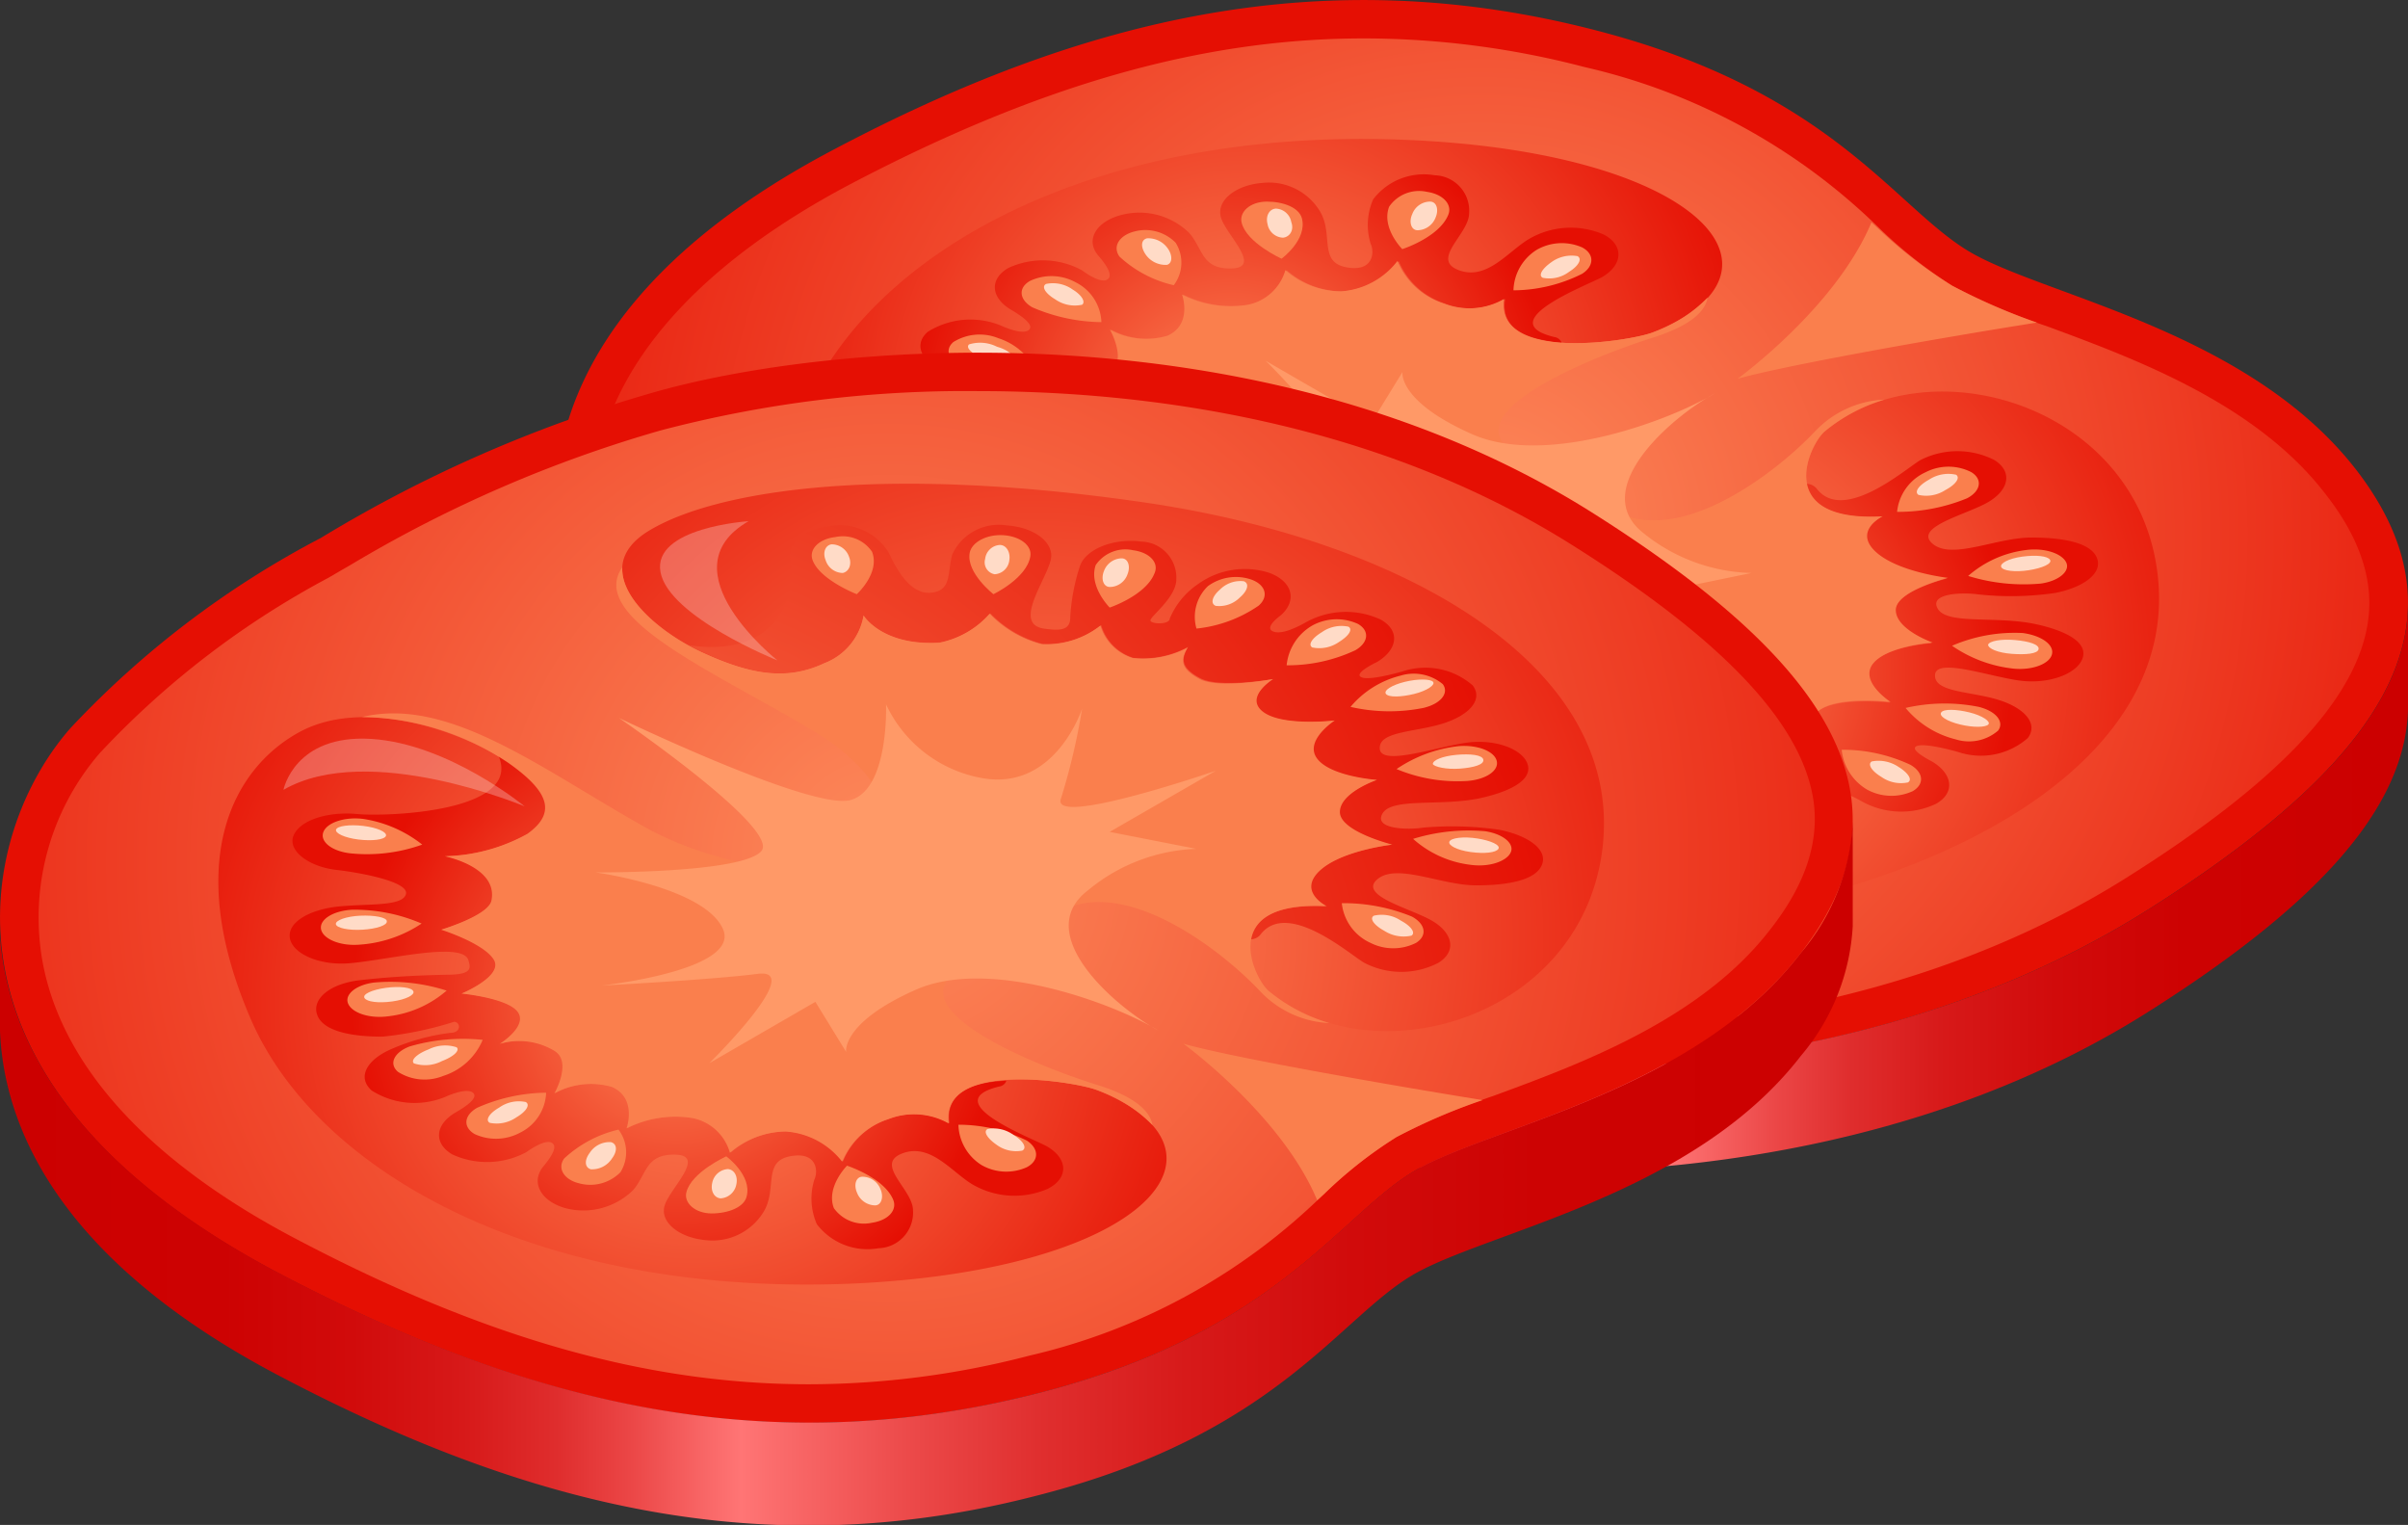 <svg xmlns="http://www.w3.org/2000/svg" xmlns:xlink="http://www.w3.org/1999/xlink" viewBox="0 0 113.49 71.86"><rect x="0" y="0" width="113.49" height="71.86" fill="#333333" stroke="none"/><defs><style>.cls-1{fill:#e50f03;}.cls-2{fill:url(#linear-gradient);}.cls-3{fill:url(#radial-gradient);}.cls-4{fill:url(#radial-gradient-2);}.cls-5{fill:url(#radial-gradient-3);}.cls-6{fill:#fff;opacity:0.26;}.cls-7{fill:#fa7f4d;}.cls-8{fill:url(#radial-gradient-4);}.cls-9{fill:url(#radial-gradient-5);}.cls-10{fill:#ff9967;}.cls-11{fill:#ffdbc7;}.cls-12{fill:url(#linear-gradient-2);}.cls-13{fill:url(#radial-gradient-6);}.cls-14{fill:url(#radial-gradient-7);}.cls-15{fill:url(#radial-gradient-8);}.cls-16{fill:url(#radial-gradient-9);}.cls-17{fill:url(#radial-gradient-10);}</style><linearGradient id="linear-gradient" x1="2349.79" y1="39.62" x2="2437.1" y2="39.62" gradientTransform="matrix(-1, 0, 0, 1, 2463.27, 0)" gradientUnits="userSpaceOnUse"><stop offset="0" stop-color="#c00"/><stop offset="0.12" stop-color="#cd0202"/><stop offset="0.19" stop-color="#d10b0b"/><stop offset="0.25" stop-color="#d71919"/><stop offset="0.3" stop-color="#df2d2d"/><stop offset="0.34" stop-color="#eb4646"/><stop offset="0.38" stop-color="#f86666"/><stop offset="0.4" stop-color="#ff7575"/><stop offset="0.42" stop-color="#fa6b6b"/><stop offset="0.49" stop-color="#ec4a4a"/><stop offset="0.56" stop-color="#e02f2f"/><stop offset="0.64" stop-color="#d71a1a"/><stop offset="0.73" stop-color="#d10b0b"/><stop offset="0.83" stop-color="#cd0303"/><stop offset="1" stop-color="#c00"/></linearGradient><radialGradient id="radial-gradient" cx="2393.45" cy="25.21" r="52.53" gradientTransform="matrix(-1, 0, 0, 1, 2463.27, 0)" gradientUnits="userSpaceOnUse"><stop offset="0" stop-color="#fd8a5b"/><stop offset="1" stop-color="#e50f03"/></radialGradient><radialGradient id="radial-gradient-2" cx="2384.65" cy="31.35" r="27.48" xlink:href="#radial-gradient"/><radialGradient id="radial-gradient-3" cx="2384.52" cy="31.79" r="16.07" xlink:href="#radial-gradient"/><radialGradient id="radial-gradient-4" cx="2404.46" cy="19.9" r="24.67" xlink:href="#radial-gradient"/><radialGradient id="radial-gradient-5" cx="2405.23" cy="19.83" r="15.3" xlink:href="#radial-gradient"/><linearGradient id="linear-gradient-2" x1="0" y1="55.28" x2="87.32" y2="55.28" gradientTransform="matrix(1, 0, 0, 1, 0, 0)" xlink:href="#linear-gradient"/><radialGradient id="radial-gradient-6" cx="41.83" cy="40.65" r="58.43" gradientTransform="matrix(1, 0, 0, 1, 0, 0)" xlink:href="#radial-gradient"/><radialGradient id="radial-gradient-7" cx="32.64" cy="47.13" r="26.48" gradientTransform="matrix(1, 0, 0, 1, 0, 0)" xlink:href="#radial-gradient"/><radialGradient id="radial-gradient-8" cx="31.88" cy="47.21" r="15.3" gradientTransform="matrix(1, 0, 0, 1, 0, 0)" xlink:href="#radial-gradient"/><radialGradient id="radial-gradient-9" cx="48.75" cy="44.17" r="34.89" gradientTransform="matrix(1, 0, 0, 1, 0, 0)" xlink:href="#radial-gradient"/><radialGradient id="radial-gradient-10" cx="26.49" cy="53.36" r="48.35" gradientTransform="matrix(1, 0, 0, 1, 0, 0)" xlink:href="#radial-gradient"/></defs><title>Asset 14</title><g id="Layer_2" data-name="Layer 2"><g id="Ñëîé_1" data-name="Ñëîé 1"><path class="cls-1" d="M39.29,7.05C51,.86,62.3-1.89,75.14,1.41,86.43,4.31,89.31,9.83,92.89,11.9S106,15.62,111.05,22.14c5.72,7.41.94,13.91-9.77,20.7C85.66,52.73,65.12,51,56.77,48.49a64,64,0,0,1-15.49-6.8,44.68,44.68,0,0,1-11.77-8.94C25.24,27.92,22.16,16.07,39.29,7.05Z"/><path class="cls-2" d="M26.17,24a13.78,13.78,0,0,0,3.34,8.75,44.68,44.68,0,0,0,11.77,8.94,64,64,0,0,0,15.49,6.8c8.35,2.46,28.89,4.24,44.51-5.65,7.51-4.76,12.1-9.37,12.21-14.26h0v4.84c-.12,4.88-4.71,9.49-12.21,14.24-15.62,9.9-36.16,8.12-44.51,5.65a64,64,0,0,1-15.49-6.8,44.23,44.23,0,0,1-11.77-8.94A13.76,13.76,0,0,1,26.17,29V24Z"/><path class="cls-3" d="M72.25,48.61c7.54,0,18.53-1.27,28.05-7.3,7-4.41,10.65-8.27,11.27-11.81.36-2-.28-4.08-2-6.26-3.28-4.24-8.94-6.33-13.08-7.86A31.16,31.16,0,0,1,92,13.46a21.41,21.41,0,0,1-3.41-2.69A29.05,29.05,0,0,0,74.68,3.16a41.19,41.19,0,0,0-10.4-1.35C56.67,1.81,49,4,40.13,8.65c-6.94,3.65-11.08,8.18-12,13.09a11.91,11.91,0,0,0,2.7,9.81,41.45,41.45,0,0,0,10.79,8.27l.54.3.52.31a61.35,61.35,0,0,0,14.57,6.32,56.77,56.77,0,0,0,15,1.86Z"/><path class="cls-4" d="M86,20.33c-.69.57-2.51,4.29,2.73,4,0,0-1.38.67-.35,1.65s3.43,1.25,3.43,1.25-2.48.61-2.46,1.53,1.74,1.52,1.74,1.52-2.17.15-2.82,1,.84,1.8.84,1.8-2.46-.3-3.38.4.51,1.56.51,1.56-2.57-.49-3.45,0-.93.89-.58,1.49a4.48,4.48,0,0,0-2.58-.5,2.33,2.33,0,0,0-1.53,1.54,4.09,4.09,0,0,0-2.76-.88,5.12,5.12,0,0,0-2.46,1.43,4.29,4.29,0,0,0-2.37-1.37c-2.74-.19-3.61,1.27-3.61,1.27A2.91,2.91,0,0,0,65,35.81c-1.74-.81-3.4-.59-5.8.51S53.7,40.19,56.77,42s10.75,3.16,23.28,1.34,22.88-7.89,21.6-16.57C100.51,19,90.87,16.25,86,20.33Z"/><path class="cls-5" d="M58.62,36.63l.61-.31c2.4-1.1,4.06-1.32,5.8-.51a2.91,2.91,0,0,1,1.83,2.24s.87-1.46,3.61-1.27a4.29,4.29,0,0,1,2.37,1.37,5.12,5.12,0,0,1,2.46-1.43,4.09,4.09,0,0,1,2.76.88,2.33,2.33,0,0,1,1.53-1.54,4.48,4.48,0,0,1,2.58.5c-.35-.6-.31-1,.58-1.49s3.45,0,3.45,0-1.42-.87-.51-1.56,3.38-.4,3.38-.4-1.49-.94-.84-1.8,2.82-1,2.82-1-1.73-.6-1.74-1.52,2.46-1.53,2.46-1.53S89.36,27,88.34,26s.35-1.65.35-1.65c-2.48.12-3.38-.65-3.56-1.55a.63.63,0,0,1,.47.2c1.26,1.71,4.25-.94,4.91-1.32a3.84,3.84,0,0,1,3.49,0c.87.55.69,1.42-.33,2s-3.5,1.16-2.59,1.94,3-.29,4.66-.29c1.43,0,2.77.22,3.08.94s-.59,1.4-1.95,1.67a14.44,14.44,0,0,1-3.63.07c-.67-.1-2.36-.08-1.91.68s2.75.32,4.61.72c1.34.29,2.42.81,2.23,1.55s-1.5,1.28-2.9,1.12-4-1.11-4.07-.29,1.58.78,2.89,1.16,2,1.14,1.48,1.83a3.36,3.36,0,0,1-3.3.65c-.83-.23-1.82-.43-2-.23s.78.68.78.68c1,.59,1.1,1.49.19,2a3.83,3.83,0,0,1-3.48-.11c-.49-.28-1.24-.63-1.62-.43s.39.74.39.74c.79.69.55,1.59-.52,2a3.82,3.82,0,0,1-3.38-.52,3.64,3.64,0,0,1-1.33-1.63c0-.3-.89-.28-.92-.1s1.22,1.09,1.22,2a1.68,1.68,0,0,1-1.66,1.77c-1.26.18-2.6-.33-2.87-1.14A9,9,0,0,1,76.59,38c0-.65-.61-.61-1.25-.51-1.45.23.08,2.22.33,3.23.19.82-.79,1.55-2.07,1.62A2.42,2.42,0,0,1,71,41c-.23-.85,0-1.7-1-1.8s-1.66,1.17-2,1.9a2.73,2.73,0,0,1-2.83,1.18c-1.26-.16-2-.94-1.72-1.76S63.27,35.94,58.62,36.63Z"/><path class="cls-6" d="M61.45,42.48s-4.54-.3-4.16-2.4,5.52-4.16,5.52-4.16S57.43,40.16,61.45,42.48Z"/><path class="cls-7" d="M69.16,25.24c1.37-.82,4.09-2.54,7.13-1.08s7.4-1.87,9.26-3.84a4.79,4.79,0,0,1,3.26-1.49A8,8,0,0,0,86,20.33c-.69.57-2.51,4.29,2.73,4,0,0-1.38.67-.35,1.65s3.43,1.25,3.43,1.25-2.48.61-2.46,1.53,1.74,1.52,1.74,1.52-2.17.15-2.82,1,.84,1.8.84,1.8-2.46-.3-3.38.4.51,1.56.51,1.56-2.57-.49-3.45,0-.93.89-.58,1.49a4.48,4.48,0,0,0-2.58-.5,2.33,2.33,0,0,0-1.53,1.54,4.09,4.09,0,0,0-2.76-.88,5.12,5.12,0,0,0-2.46,1.43,4.29,4.29,0,0,0-2.37-1.37c-2.74-.19-3.61,1.27-3.61,1.27A2.91,2.91,0,0,0,65,35.81c-1.74-.81-3.4-.59-5.8.51-1.72.79-3.82,2.44-3.73,4-1.67-2.39,4.39-5,9-7.74C69.56,29.56,67.79,26.06,69.16,25.24Z"/><path class="cls-8" d="M77.88,15.67c-1,.39-7.42,1.45-7-1.58a3.29,3.29,0,0,1-2.85.21,3.52,3.52,0,0,1-2.17-2,3.69,3.69,0,0,1-2.66,1.43,4,4,0,0,1-2.62-1,2.32,2.32,0,0,1-1.76,1.63,5.07,5.07,0,0,1-3.11-.48s.51,1.41-.69,1.94a3.56,3.56,0,0,1-2.71-.29s.84,1.48,0,2a3.2,3.2,0,0,1-2.57.33s1.31.82.86,1.49-2.66.88-2.66.88,1.94.81,1.52,1.6S47,23.24,47,23.24s2.22.66,2.37,1.37c.33,1.59-2.2,2.08-2.2,2.08a8.3,8.3,0,0,1,3.89,1.07c1.4,1,1,2-.89,3.34s-6.7,3.2-9.89,1.42S34.83,26.32,38,19.08,51.64,5.87,66.68,6.61C80.23,7.27,85,12.84,77.88,15.67Z"/><path class="cls-9" d="M49.65,31.46a6.32,6.32,0,0,0,.54-.36c1.91-1.38,2.29-2.34.89-3.34a8.3,8.3,0,0,0-3.89-1.07s2.53-.49,2.2-2.08C49.24,23.9,47,23.24,47,23.24s2.06-.63,2.48-1.41S48,20.23,48,20.23s2.2-.21,2.66-.88-.86-1.49-.86-1.49a3.2,3.2,0,0,0,2.57-.33c.83-.52,0-2,0-2a3.56,3.56,0,0,0,2.71.29c1.2-.53.69-1.94.69-1.94a5.07,5.07,0,0,0,3.11.48,2.32,2.32,0,0,0,1.76-1.63,4,4,0,0,0,2.62,1,3.69,3.69,0,0,0,2.66-1.43,3.52,3.52,0,0,0,2.17,2,3.29,3.29,0,0,0,2.85-.21C70.7,15.53,72,16,73.6,16.15a.43.43,0,0,0-.35-.27c-3-.73,1.62-2.46,2.27-2.83,1-.59,1-1.52.06-2a3.9,3.9,0,0,0-3.48.19c-1,.57-2,2-3.35,1.49s.49-1.7.49-2.68a1.67,1.67,0,0,0-1.62-1.79,3,3,0,0,0-2.9,1.13,3,3,0,0,0-.12,2.1c.19.38.14,1.36-1.17,1.1S62.88,11,62.18,9.91a2.81,2.81,0,0,0-2.69-1.29c-1.27.1-2.22.86-1.93,1.68s1.92,2.31.49,2.35-1.34-.92-2-1.67a3.35,3.35,0,0,0-3.16-.86c-1.19.29-1.76,1.16-1.14,1.91.41.47.76,1,.4,1.16S51,12.74,51,12.74a3.86,3.86,0,0,0-3.48-.11c-.91.53-.83,1.43.19,2,.48.29,1.09.72.75.94s-1.29-.23-1.29-.23a3.79,3.79,0,0,0-3.45.3c-.71.63-.25,1.45.89,2a9.63,9.63,0,0,0,2.82.77c.52,0,.48.51.17.53a16.65,16.65,0,0,0-3.37-.7c-1.44,0-2.77.24-3.07,1s.58,1.5,2,1.66c1.66.19,3.1.23,4.22.26s1,.35.88.72c-.39.84-3.85-.05-5.59-.19-1.42-.11-2.69.46-2.81,1.2s.94,1.35,2.35,1.48,2.95,0,3.12.58-2,1-3.29,1.15-2.32.91-2,1.63,1.62,1.13,3,1S50.85,28.77,49.65,31.46Z"/><path class="cls-6" d="M39.52,29.82s.52,2.62,4.16,2.4S50.89,29,50.89,29,43.54,32.14,39.52,29.82Z"/><path class="cls-7" d="M69.38,25.37c1.43-.79,4.4-2.36,1.87-4.12S74.49,17,77.9,15.91c2-.63,2.5-1.37,2.58-1.89a6.73,6.73,0,0,1-2.6,1.65c-1,.39-7.42,1.45-7-1.58a3.29,3.29,0,0,1-2.85.21,3.52,3.52,0,0,1-2.17-2,3.69,3.69,0,0,1-2.66,1.43,4,4,0,0,1-2.62-1,2.32,2.32,0,0,1-1.76,1.63,5.07,5.07,0,0,1-3.11-.48s.51,1.41-.69,1.94a3.56,3.56,0,0,1-2.71-.29s.84,1.48,0,2a3.2,3.2,0,0,1-2.57.33s1.31.82.86,1.49-2.66.88-2.66.88,1.94.81,1.52,1.6S47,23.24,47,23.24s2.22.66,2.37,1.37c.33,1.59-2.2,2.08-2.2,2.08a8.3,8.3,0,0,1,3.89,1.07c1.4,1,1,2-.89,3.34a12.65,12.65,0,0,1-6.9,2.16c4.12,1,8.56-2.54,13.4-5.23C61.9,25.14,68,26.16,69.38,25.37Z"/><path class="cls-10" d="M55.34,33.21S63,28,62.05,26.92s-7.81-1-7.81-1,5.12-.7,6-2.66-5.71-2.68-5.71-2.68,5.08.27,7.37.56S59.65,17,59.65,17l5,2.89,1.45-2.36s-.24,1.37,3.28,2.93,9.44-.7,11.45-1.93c-2.13,1.16-6,4.57-3.35,6.61A8.41,8.41,0,0,0,82.55,27l-4.08.84,5,2.88s-7.78-2.64-7.28-1.32a30.32,30.32,0,0,1,1,4.25s-1.24-3.83-4.64-3.3a6.19,6.19,0,0,0-4.6,3.49s.15-4-1.68-4.51S55.34,33.21,55.34,33.21Z"/><path class="cls-7" d="M92,13.46A27.82,27.82,0,0,0,96,15.2c-5.05.8-12,2.05-14.11,2.65,0,0,4.64-3.36,6.31-7.37l.32.29A21.41,21.41,0,0,0,92,13.46Z"/><path class="cls-7" d="M86.8,35.33A2.45,2.45,0,0,0,88,37.21a2.4,2.4,0,0,0,2.15.07c.56-.33.51-.88-.11-1.24A7.51,7.51,0,0,0,86.8,35.33Z"/><path class="cls-7" d="M89.81,33.36a4.47,4.47,0,0,0,2.36,1.48,2.1,2.1,0,0,0,2-.41c.31-.42-.1-.92-.91-1.12A8.21,8.21,0,0,0,89.81,33.36Z"/><path class="cls-7" d="M92,30.43a6.29,6.29,0,0,0,2.92,1.08c.88.08,1.68-.23,1.79-.68s-.5-.88-1.37-1A7.44,7.44,0,0,0,92,30.43Z"/><path class="cls-7" d="M92.76,27.14a8.88,8.88,0,0,0,3.42.36c.86-.12,1.4-.59,1.2-1s-1-.7-1.9-.58A5.08,5.08,0,0,0,92.76,27.14Z"/><path class="cls-7" d="M89.41,24.12a8.56,8.56,0,0,0,3.3-.64c.65-.34.74-.9.2-1.23a2.36,2.36,0,0,0-2.15,0A2.31,2.31,0,0,0,89.41,24.12Z"/><path class="cls-7" d="M66.54,38.7s-1.72.68-2.08,1.61c-.19.5.29,1,1.06,1.08a1.66,1.66,0,0,0,1.75-.72C67.66,39.65,66.54,38.7,66.54,38.7Z"/><path class="cls-7" d="M73,38.72s-1.29,1-1.12,1.9c.08.51.79.88,1.58.84s1.36-.49,1.28-1C74.55,39.42,73,38.72,73,38.72Z"/><path class="cls-7" d="M78.47,38s-1,1-.67,2a1.71,1.71,0,0,0,1.77.71c.77-.11,1.23-.6,1-1.09C80.18,38.61,78.47,38,78.47,38Z"/><path class="cls-7" d="M82.55,37.06a2,2,0,0,0,.54,2,2.25,2.25,0,0,0,2.08.32c.66-.25.81-.8.32-1.23A6.33,6.33,0,0,0,82.55,37.06Z"/><path class="cls-7" d="M51.91,15.18a8.42,8.42,0,0,1-3.26-.7c-.62-.36-.67-.92-.11-1.24a2.37,2.37,0,0,1,2.15.06A2.19,2.19,0,0,1,51.91,15.18Z"/><path class="cls-7" d="M55.32,13.44a5.59,5.59,0,0,1-2.56-1.35c-.34-.48,0-1,.7-1.18a2,2,0,0,1,1.95.53A1.76,1.76,0,0,1,55.32,13.44Z"/><path class="cls-7" d="M60.4,12.19s-1.64-.74-1.88-1.69c-.13-.51.4-1,1.19-1s1.52.29,1.65.79C61.62,11.3,60.4,12.19,60.4,12.19Z"/><path class="cls-7" d="M66.09,11.74s-1-1-.62-2a1.71,1.71,0,0,1,1.78-.7c.77.11,1.22.61,1,1.1C67.81,11.19,66.09,11.74,66.09,11.74Z"/><path class="cls-7" d="M71.33,13.68a2.33,2.33,0,0,1,1.1-1.91,2.38,2.38,0,0,1,2.14-.11c.58.31.57.87,0,1.24A7.27,7.27,0,0,1,71.33,13.68Z"/><path class="cls-7" d="M46.07,26.88a5.84,5.84,0,0,1-2.79,1.2c-.86.11-1.7-.16-1.87-.61s.39-.9,1.26-1A7.84,7.84,0,0,1,46.07,26.88Z"/><path class="cls-7" d="M46,23.16a8.16,8.16,0,0,1-3.29.65c-.88,0-1.54-.46-1.46-.92s.86-.78,1.74-.73A6,6,0,0,1,46,23.16Z"/><path class="cls-7" d="M47.21,20a8.81,8.81,0,0,1-3.41.38c-.86-.12-1.41-.58-1.23-1s1-.71,1.89-.59A5.1,5.1,0,0,1,47.21,20Z"/><path class="cls-7" d="M48.91,17.64a9.17,9.17,0,0,1-3.43-.31c-.74-.28-1-.82-.55-1.21a2.34,2.34,0,0,1,2.13-.18A3,3,0,0,1,48.91,17.64Z"/><path class="cls-11" d="M88.22,35.88c-.22.13,0,.46.45.73a1.6,1.6,0,0,0,1.25.26c.23-.13,0-.46-.44-.73A1.68,1.68,0,0,0,88.22,35.88Z"/><path class="cls-11" d="M91.49,33.57c-.12.17.27.42.89.57s1.2.14,1.33,0-.28-.42-.89-.57S91.61,33.4,91.49,33.57Z"/><path class="cls-11" d="M93.7,30.38c0,.18.45.38,1.11.43s1.23,0,1.27-.22-.45-.37-1.11-.43S93.75,30.21,93.7,30.38Z"/><path class="cls-11" d="M94.32,26.72c.07.18.66.25,1.3.15s1.11-.31,1-.49-.66-.24-1.31-.15S94.24,26.55,94.32,26.72Z"/><path class="cls-11" d="M90.42,23.32a1.65,1.65,0,0,0,1.27-.23c.49-.26.71-.58.5-.72a1.66,1.66,0,0,0-1.27.23C90.43,22.87,90.21,23.18,90.42,23.32Z"/><path class="cls-11" d="M66.5,39.69a.89.89,0,0,0-.82.61c-.14.38,0,.71.3.75a.87.87,0,0,0,.82-.61C66.94,40.07,66.81,39.73,66.5,39.69Z"/><path class="cls-11" d="M73.47,39.67a.57.57,0,0,0-.45.72.75.75,0,0,0,.69.66.57.57,0,0,0,.45-.72A.74.74,0,0,0,73.47,39.67Z"/><path class="cls-11" d="M79.17,38.94c-.3.05-.43.38-.27.76a.9.9,0,0,0,.83.6c.31,0,.43-.38.28-.76A.92.92,0,0,0,79.17,38.94Z"/><path class="cls-11" d="M83.75,37.77c-.26.1-.18.44.18.76a1.39,1.39,0,0,0,1.14.4c.26-.1.18-.44-.18-.76A1.39,1.39,0,0,0,83.75,37.77Z"/><path class="cls-11" d="M51,14.36a1.61,1.61,0,0,1-1.26-.25c-.47-.28-.67-.6-.44-.73a1.6,1.6,0,0,1,1.25.26C51,13.91,51.17,14.24,51,14.36Z"/><path class="cls-11" d="M55,12.48A1.14,1.14,0,0,1,54,12c-.25-.36-.23-.7.06-.77a1.12,1.12,0,0,1,1,.51C55.27,12.06,55.25,12.41,55,12.48Z"/><path class="cls-11" d="M60.47,11.2a.77.77,0,0,1-.73-.64c-.1-.38.08-.71.39-.73a.77.77,0,0,1,.73.64C61,10.85,60.78,11.17,60.47,11.2Z"/><path class="cls-11" d="M66.81,10.85c-.3,0-.42-.39-.25-.76a.9.9,0,0,1,.84-.59c.31,0,.42.38.26.75A.93.93,0,0,1,66.81,10.85Z"/><path class="cls-11" d="M72.71,13.09c-.23-.12,0-.45.4-.73a1.61,1.61,0,0,1,1.24-.29c.23.13.05.46-.4.74A1.55,1.55,0,0,1,72.71,13.09Z"/><path class="cls-11" d="M44.35,26.9c.07.18-.4.39-1.05.48s-1.23,0-1.3-.18.41-.39,1-.47S44.28,26.73,44.35,26.9Z"/><path class="cls-11" d="M44.39,22.88c0,.18-.59.3-1.25.26S42,22.92,42,22.74s.59-.29,1.25-.26S44.42,22.7,44.39,22.88Z"/><path class="cls-11" d="M45.65,19.59c-.07.18-.66.25-1.3.16s-1.11-.31-1-.48.65-.25,1.3-.16S45.72,19.41,45.65,19.59Z"/><path class="cls-11" d="M47.69,17a1.76,1.76,0,0,1-1.32-.11c-.56-.21-.87-.5-.7-.66a1.76,1.76,0,0,1,1.32.11C47.55,16.5,47.86,16.79,47.69,17Z"/><path class="cls-1" d="M13.13,60c11.75,6.18,23,8.94,35.85,5.64,11.29-2.9,14.17-8.42,17.74-10.49S79.85,51.42,84.88,44.9c5.72-7.42.94-13.92-9.77-20.7C59.49,14.31,39,16.08,30.6,18.55a64,64,0,0,0-15.48,6.8A44.24,44.24,0,0,0,3.34,34.29C-.93,39.11-4,51,13.13,60Z"/><path class="cls-12" d="M87.32,38.7a10.29,10.29,0,0,1-2.44,6.2c-5,6.52-14.59,8.18-18.16,10.24S60.27,62.73,49,65.63c-12.85,3.3-24.1.54-35.85-5.64C3.67,55,.37,49.17,0,44.12l0,.05v4.42c.21,5.12,3.44,11.13,13.12,16.22,11.75,6.19,23,9,35.85,5.64C60.27,67.55,63.15,62,66.72,60s13.13-3.73,18.16-10.25a10.32,10.32,0,0,0,2.44-6.1V38.7Z"/><path class="cls-13" d="M38.12,65.23c-7.61,0-15.28-2.17-24.15-6.84C7,54.74,2.89,50.21,2,45.29a11.85,11.85,0,0,1,2.7-9.8,41.29,41.29,0,0,1,10.79-8.27l.53-.31.52-.3a61.35,61.35,0,0,1,14.57-6.32,56.44,56.44,0,0,1,15-1.86c7.54,0,18.53,1.27,28.06,7.3,7,4.41,10.64,8.27,11.27,11.81.35,2-.29,4.07-2,6.25-3.27,4.25-8.94,6.34-13.08,7.86a32,32,0,0,0-4.55,1.93,20.49,20.49,0,0,0-3.42,2.69,29.14,29.14,0,0,1-13.87,7.61,41.27,41.27,0,0,1-10.41,1.35Z"/><path class="cls-14" d="M51.71,51.37c-1-.4-7.42-1.45-7,1.57a3.34,3.34,0,0,0-2.86-.2,3.48,3.48,0,0,0-2.16,2,3.7,3.7,0,0,0-2.67-1.42,4.08,4.08,0,0,0-2.62,1,2.3,2.3,0,0,0-1.75-1.63,5.09,5.09,0,0,0-3.12.48s.51-1.42-.69-1.95a3.59,3.59,0,0,0-2.71.3s.85-1.49,0-2a3.22,3.22,0,0,0-2.58-.33s1.32-.82.86-1.49-2.66-.88-2.66-.88,2-.82,1.52-1.6-2.48-1.41-2.48-1.41,2.22-.66,2.37-1.37c.33-1.59-2.2-2.09-2.2-2.09a8.43,8.43,0,0,0,3.9-1.06c1.39-1,1-2-.9-3.34s-6.7-3.2-9.89-1.43S8.67,40.72,11.81,48s13.66,13.2,28.7,12.47C54.06,59.77,58.79,54.2,51.71,51.37Z"/><path class="cls-15" d="M23.48,35.58a6.32,6.32,0,0,1,.54.36c1.91,1.38,2.29,2.34.9,3.34A8.43,8.43,0,0,1,21,40.34s2.53.5,2.2,2.09c-.15.71-2.37,1.37-2.37,1.37s2.06.63,2.48,1.41-1.52,1.6-1.52,1.6,2.2.21,2.66.88-.86,1.49-.86,1.49a3.22,3.22,0,0,1,2.58.33c.83.51,0,2,0,2a3.59,3.59,0,0,1,2.71-.3c1.2.53.69,1.95.69,1.95a5.09,5.09,0,0,1,3.12-.48,2.3,2.3,0,0,1,1.75,1.63,4.08,4.08,0,0,1,2.62-1,3.7,3.7,0,0,1,2.67,1.42,3.48,3.48,0,0,1,2.16-2,3.34,3.34,0,0,1,2.86.2c-.22-1.43,1.11-1.95,2.68-2a.41.41,0,0,1-.34.27c-3,.73,1.61,2.45,2.27,2.83,1,.59,1,1.51,0,2a3.94,3.94,0,0,1-3.48-.19c-1-.57-2-2-3.35-1.49s.5,1.7.5,2.68a1.68,1.68,0,0,1-1.63,1.79,3,3,0,0,1-2.9-1.13,3,3,0,0,1-.12-2.1c.19-.38.14-1.36-1.16-1.1s-.56,1.59-1.26,2.66a2.82,2.82,0,0,1-2.68,1.29c-1.28-.11-2.23-.87-1.94-1.68s1.93-2.31.5-2.35-1.35.92-2,1.67a3.35,3.35,0,0,1-3.16.86C25.53,56.63,25,55.76,25.58,55c.4-.48.75-1,.4-1.16s-1.17.45-1.17.45a3.91,3.91,0,0,1-3.49.11c-.91-.53-.82-1.43.19-2,.49-.28,1.09-.71.75-.93s-1.28.22-1.28.22a3.78,3.78,0,0,1-3.46-.3c-.7-.62-.24-1.44.89-1.94a10.12,10.12,0,0,1,2.82-.78c.52,0,.49-.51.17-.52a16.65,16.65,0,0,1-3.37.7c-1.43,0-2.77-.24-3.07-1s.58-1.5,2-1.66c1.67-.19,3.1-.24,4.22-.26s1-.35.88-.73c-.39-.83-3.85.05-5.59.19-1.42.12-2.69-.45-2.81-1.19s.94-1.36,2.36-1.49,2.94,0,3.11-.57-2-1-3.29-1.15-2.31-.91-2-1.63,1.62-1.13,3-1S24.69,38.27,23.48,35.58Z"/><path class="cls-16" d="M59.79,46.7c-.68-.56-2.5-4.28,2.73-4,0,0-1.37-.67-.35-1.65s3.44-1.25,3.44-1.25-2.48-.62-2.47-1.54,1.75-1.51,1.75-1.51-2.18-.15-2.82-1,.83-1.8.83-1.8-2.45.29-3.37-.4S60,32,60,32s-2.57.48-3.46,0-.93-.88-.57-1.48a4.44,4.44,0,0,1-2.59.49,2.28,2.28,0,0,1-1.52-1.53,4.13,4.13,0,0,1-2.77.88,5.19,5.19,0,0,1-2.45-1.44,4.28,4.28,0,0,1-2.37,1.37C41.56,30.44,40.7,29,40.7,29a2.93,2.93,0,0,1-1.84,2.25c-1.73.81-3.39.59-5.79-.52S27.53,26.85,30.6,25s10.75-3.15,23.29-1.33,22.87,7.88,21.6,16.57C74.34,48.06,64.7,50.79,59.79,46.7Z"/><path class="cls-17" d="M32.45,30.4a6,6,0,0,0,.62.31c2.4,1.11,4.06,1.33,5.79.52A2.93,2.93,0,0,0,40.7,29s.86,1.46,3.61,1.27a4.28,4.28,0,0,0,2.37-1.37,5.19,5.19,0,0,0,2.45,1.44,4.13,4.13,0,0,0,2.77-.88A2.28,2.28,0,0,0,53.42,31,4.44,4.44,0,0,0,56,30.48c-.36.6-.32,1,.57,1.48S60,32,60,32s-1.43.87-.51,1.56,3.37.4,3.37.4-1.48.94-.83,1.8,2.82,1,2.82,1-1.74.59-1.75,1.51,2.47,1.54,2.47,1.54-2.42.27-3.44,1.25.35,1.65.35,1.65c-2.48-.12-3.37.64-3.56,1.55a.59.59,0,0,0,.47-.2c1.27-1.71,4.25.94,4.91,1.31a3.78,3.78,0,0,0,3.49,0c.88-.54.69-1.42-.33-2S64,42.2,64.92,41.43s3,.29,4.65.29c1.43,0,2.77-.22,3.09-.94s-.6-1.4-2-1.68A15.53,15.53,0,0,0,67.07,39c-.66.11-2.36.09-1.91-.67s2.75-.32,4.61-.72c1.35-.3,2.42-.82,2.24-1.55S70.51,34.8,69.1,35s-4,1.11-4.07.29,1.58-.78,2.89-1.17,2-1.14,1.49-1.82a3.39,3.39,0,0,0-3.31-.66c-.82.23-1.81.44-2,.23s.79-.67.79-.67c1-.59,1.1-1.49.19-2a3.88,3.88,0,0,0-3.49.1c-.49.28-1.24.64-1.62.44s.39-.74.39-.74c.79-.7.56-1.59-.52-2a3.77,3.77,0,0,0-3.37.52,3.68,3.68,0,0,0-1.34,1.63c0,.29-.88.27-.91.09s1.22-1.08,1.22-1.94a1.7,1.7,0,0,0-1.67-1.78c-1.25-.17-2.59.34-2.87,1.15a9.37,9.37,0,0,0-.46,2.44c0,.65-.6.6-1.25.51-1.45-.23.09-2.23.33-3.23.2-.82-.79-1.55-2.07-1.63a2.41,2.41,0,0,0-2.57,1.37c-.24.84,0,1.7-1,1.8s-1.66-1.17-2-1.9A2.72,2.72,0,0,0,39,24.81c-1.26.16-1.95.93-1.72,1.75S37.1,31.1,32.45,30.4Z"/><path class="cls-6" d="M35.28,24.56s-4.54.29-4.15,2.4,5.51,4.16,5.51,4.16S31.27,26.87,35.28,24.56Z"/><path class="cls-7" d="M43,41.8c1.37.82,4.1,2.54,7.13,1.07s7.41,1.87,9.26,3.84a4.78,4.78,0,0,0,3.27,1.5,8,8,0,0,1-2.86-1.51c-.68-.56-2.5-4.28,2.73-4,0,0-1.37-.67-.35-1.65s3.44-1.25,3.44-1.25-2.48-.62-2.47-1.54,1.75-1.51,1.75-1.51-2.18-.15-2.82-1,.83-1.8.83-1.8-2.45.29-3.37-.4S60,32,60,32s-2.57.48-3.46,0-.93-.88-.57-1.48a4.44,4.44,0,0,1-2.59.49,2.28,2.28,0,0,1-1.52-1.53,4.13,4.13,0,0,1-2.77.88,5.19,5.19,0,0,1-2.45-1.44,4.28,4.28,0,0,1-2.37,1.37C41.56,30.44,40.7,29,40.7,29a2.93,2.93,0,0,1-1.84,2.25c-1.73.81-3.39.59-5.79-.52-1.73-.79-3.82-2.43-3.74-4-1.67,2.38,4.39,4.94,9.05,7.74C43.4,37.48,41.62,41,43,41.8Z"/><path class="cls-7" d="M60.64,31.35a2.44,2.44,0,0,1,1.22-1.88A2.4,2.4,0,0,1,64,29.4c.56.32.5.88-.12,1.24A7.48,7.48,0,0,1,60.64,31.35Z"/><path class="cls-7" d="M63.65,33.31A4.49,4.49,0,0,1,66,31.84a2.14,2.14,0,0,1,2,.4c.31.42-.1.93-.92,1.12A8.18,8.18,0,0,1,63.65,33.31Z"/><path class="cls-7" d="M65.82,36.24a6.48,6.48,0,0,1,2.93-1.08c.87-.07,1.67.23,1.79.69s-.5.88-1.38.95A7.44,7.44,0,0,1,65.82,36.24Z"/><path class="cls-7" d="M66.6,39.53A8.84,8.84,0,0,1,70,39.17c.85.13,1.39.59,1.2,1s-1,.71-1.91.58A4.94,4.94,0,0,1,66.6,39.53Z"/><path class="cls-7" d="M63.24,42.56a8.48,8.48,0,0,1,3.3.63c.65.35.74.9.2,1.24a2.39,2.39,0,0,1-2.15,0A2.32,2.32,0,0,1,63.24,42.56Z"/><path class="cls-7" d="M40.38,28s-1.73-.67-2.08-1.6c-.19-.5.28-1,1.06-1.09A1.67,1.67,0,0,1,41.1,26C41.49,27,40.38,28,40.38,28Z"/><path class="cls-7" d="M46.82,28S45.54,27,45.7,26.06c.09-.51.8-.89,1.59-.84s1.36.49,1.27,1C48.38,27.26,46.82,28,46.82,28Z"/><path class="cls-7" d="M52.3,28.63s-1-1-.66-2a1.69,1.69,0,0,1,1.77-.7c.77.1,1.23.59,1,1.09C54,28.06,52.3,28.63,52.3,28.63Z"/><path class="cls-7" d="M56.39,29.62a2,2,0,0,1,.54-2A2.23,2.23,0,0,1,59,27.32c.66.25.8.8.32,1.22A6.3,6.3,0,0,1,56.39,29.62Z"/><path class="cls-7" d="M25.74,51.49a8.24,8.24,0,0,0-3.25.71c-.63.36-.68.91-.12,1.24a2.4,2.4,0,0,0,2.15-.07A2.19,2.19,0,0,0,25.74,51.49Z"/><path class="cls-7" d="M29.15,53.23a5.65,5.65,0,0,0-2.56,1.36c-.34.47,0,1,.7,1.17a2,2,0,0,0,1.95-.52A1.77,1.77,0,0,0,29.15,53.23Z"/><path class="cls-7" d="M34.23,54.49s-1.64.74-1.88,1.69c-.13.5.41,1,1.19,1s1.53-.29,1.65-.8C35.45,55.38,34.23,54.49,34.23,54.49Z"/><path class="cls-7" d="M39.92,54.93s-1,1-.62,2a1.74,1.74,0,0,0,1.79.69c.77-.11,1.22-.6,1-1.1C41.65,55.49,39.92,54.93,39.92,54.93Z"/><path class="cls-7" d="M45.17,53a2.32,2.32,0,0,0,1.09,1.9A2.35,2.35,0,0,0,48.4,55c.58-.31.57-.87,0-1.25A7.32,7.32,0,0,0,45.17,53Z"/><path class="cls-7" d="M19.9,39.8a5.91,5.91,0,0,0-2.78-1.21c-.87-.11-1.71.17-1.88.62s.4.9,1.26,1A7.72,7.72,0,0,0,19.9,39.8Z"/><path class="cls-7" d="M19.87,43.52a7.92,7.92,0,0,0-3.29-.65c-.88.05-1.53.46-1.45.91s.85.79,1.73.74A6,6,0,0,0,19.87,43.52Z"/><path class="cls-7" d="M21.05,46.68a8.66,8.66,0,0,0-3.42-.38c-.86.11-1.41.57-1.22,1s1,.71,1.89.59A5.1,5.1,0,0,0,21.05,46.68Z"/><path class="cls-7" d="M22.75,49a9,9,0,0,0-3.44.31c-.74.28-1,.82-.55,1.2a2.34,2.34,0,0,0,2.13.19A3,3,0,0,0,22.75,49Z"/><path class="cls-11" d="M61.85,30.51c-.22-.13,0-.45.45-.72a1.6,1.6,0,0,1,1.25-.26c.23.13,0,.45-.44.72A1.62,1.62,0,0,1,61.85,30.51Z"/><path class="cls-11" d="M65.32,32.7c-.12-.17.28-.42.89-.57s1.21-.14,1.33,0-.28.42-.89.57S65.45,32.87,65.32,32.7Z"/><path class="cls-11" d="M67.53,36c0-.18.46-.37,1.11-.43s1.23,0,1.27.23-.45.37-1.1.42S67.58,36.13,67.53,36Z"/><path class="cls-11" d="M68.31,39.66c.08-.18.67-.25,1.31-.15s1.11.31,1,.49-.66.24-1.31.15S68.24,39.83,68.31,39.66Z"/><path class="cls-11" d="M64.75,43.15a1.62,1.62,0,0,1,1.27.23c.49.26.71.58.5.71a1.68,1.68,0,0,1-1.28-.23C64.76,43.6,64.53,43.28,64.75,43.15Z"/><path class="cls-11" d="M39.72,27a.86.86,0,0,1-.81-.61c-.15-.37,0-.71.29-.74a.87.87,0,0,1,.82.6C40.16,26.61,40,26.94,39.72,27Z"/><path class="cls-11" d="M46.88,27.06a.57.57,0,0,1-.45-.72.74.74,0,0,1,.69-.66c.31,0,.51.34.45.72A.74.74,0,0,1,46.88,27.06Z"/><path class="cls-11" d="M52.31,27.66c-.31,0-.43-.38-.28-.75a.91.91,0,0,1,.83-.6c.31,0,.43.38.28.75A.89.89,0,0,1,52.31,27.66Z"/><path class="cls-11" d="M57.3,28.55c-.26-.1-.18-.44.19-.76a1.36,1.36,0,0,1,1.13-.4c.27.1.19.44-.18.76A1.37,1.37,0,0,1,57.3,28.55Z"/><path class="cls-11" d="M24.78,51.93a1.6,1.6,0,0,0-1.25.26c-.47.27-.67.59-.45.72a1.63,1.63,0,0,0,1.26-.26C24.8,52.38,25,52.06,24.78,51.93Z"/><path class="cls-11" d="M28.79,53.82a1.11,1.11,0,0,0-1,.51c-.26.35-.23.69.06.77a1.12,1.12,0,0,0,1-.52C29.11,54.23,29.08,53.89,28.79,53.82Z"/><path class="cls-11" d="M34.31,55.09a.8.8,0,0,0-.74.64c-.09.38.08.71.39.74a.8.8,0,0,0,.74-.64C34.79,55.45,34.62,55.12,34.31,55.09Z"/><path class="cls-11" d="M40.65,55.45c-.31,0-.42.38-.26.75a.93.93,0,0,0,.85.6c.3,0,.42-.39.26-.76A.92.92,0,0,0,40.65,55.45Z"/><path class="cls-11" d="M46.55,53.2c-.23.12,0,.45.4.73a1.55,1.55,0,0,0,1.23.29c.23-.12.06-.45-.4-.73A1.59,1.59,0,0,0,46.55,53.2Z"/><path class="cls-11" d="M18.19,39.39c.06-.18-.41-.39-1.06-.47s-1.23,0-1.29.17.4.39,1.05.47S18.12,39.57,18.19,39.39Z"/><path class="cls-11" d="M18.23,43.41c0-.18-.59-.29-1.25-.26s-1.18.22-1.15.4.6.3,1.26.26S18.26,43.6,18.23,43.41Z"/><path class="cls-11" d="M19.48,46.71c-.07-.18-.65-.25-1.3-.16s-1.11.3-1,.48.66.25,1.31.16S19.56,46.88,19.48,46.71Z"/><path class="cls-11" d="M21.52,49.35a1.74,1.74,0,0,0-1.32.1c-.55.21-.86.51-.69.66A1.71,1.71,0,0,0,20.83,50C21.38,49.79,21.69,49.5,21.52,49.35Z"/><path class="cls-6" d="M13.36,37.22s.51-2.63,4.15-2.4S24.73,38,24.73,38,17.37,34.9,13.36,37.22Z"/><path class="cls-7" d="M43.22,41.67c1.42.79,4.4,2.36,1.86,4.12s3.24,4.27,6.65,5.34c2,.62,2.5,1.37,2.59,1.89a6.78,6.78,0,0,0-2.61-1.65c-1-.4-7.42-1.45-7,1.57a3.34,3.34,0,0,0-2.86-.2,3.48,3.48,0,0,0-2.16,2,3.7,3.7,0,0,0-2.67-1.42,4.08,4.08,0,0,0-2.62,1,2.3,2.3,0,0,0-1.75-1.63,5.09,5.09,0,0,0-3.12.48s.51-1.42-.69-1.95a3.59,3.59,0,0,0-2.71.3s.85-1.49,0-2a3.22,3.22,0,0,0-2.58-.33s1.32-.82.86-1.49-2.66-.88-2.66-.88,2-.82,1.52-1.6-2.48-1.41-2.48-1.41,2.22-.66,2.37-1.37c.33-1.59-2.2-2.09-2.2-2.09a8.43,8.43,0,0,0,3.9-1.06c1.39-1,1-2-.9-3.34a12.65,12.65,0,0,0-6.9-2.16c4.13-1,8.56,2.53,13.4,5.22C35.73,41.9,41.79,40.87,43.22,41.67Z"/><path class="cls-10" d="M29.17,33.83s7.64,5.23,6.71,6.28-7.81,1-7.81,1,5.12.7,6,2.66-5.71,2.67-5.71,2.67,5.07-.26,7.36-.55-2.29,4.21-2.29,4.21l5-2.89,1.45,2.36s-.24-1.37,3.28-2.93,9.45.7,11.45,1.93c-2.12-1.16-6-4.58-3.34-6.61A8.45,8.45,0,0,1,56.38,40L52.3,39.2l5-2.88S49.52,39,50,37.64a30.32,30.32,0,0,0,1-4.25s-1.23,3.83-4.63,3.29a6.19,6.19,0,0,1-4.61-3.49s.15,4-1.67,4.51S29.17,33.83,29.17,33.83Z"/><path class="cls-7" d="M65.82,53.58a27.19,27.19,0,0,1,4.06-1.74c-5-.81-12-2.05-14.11-2.66,0,0,4.64,3.37,6.31,7.38l.32-.29A20.49,20.49,0,0,1,65.82,53.58Z"/></g></g></svg>